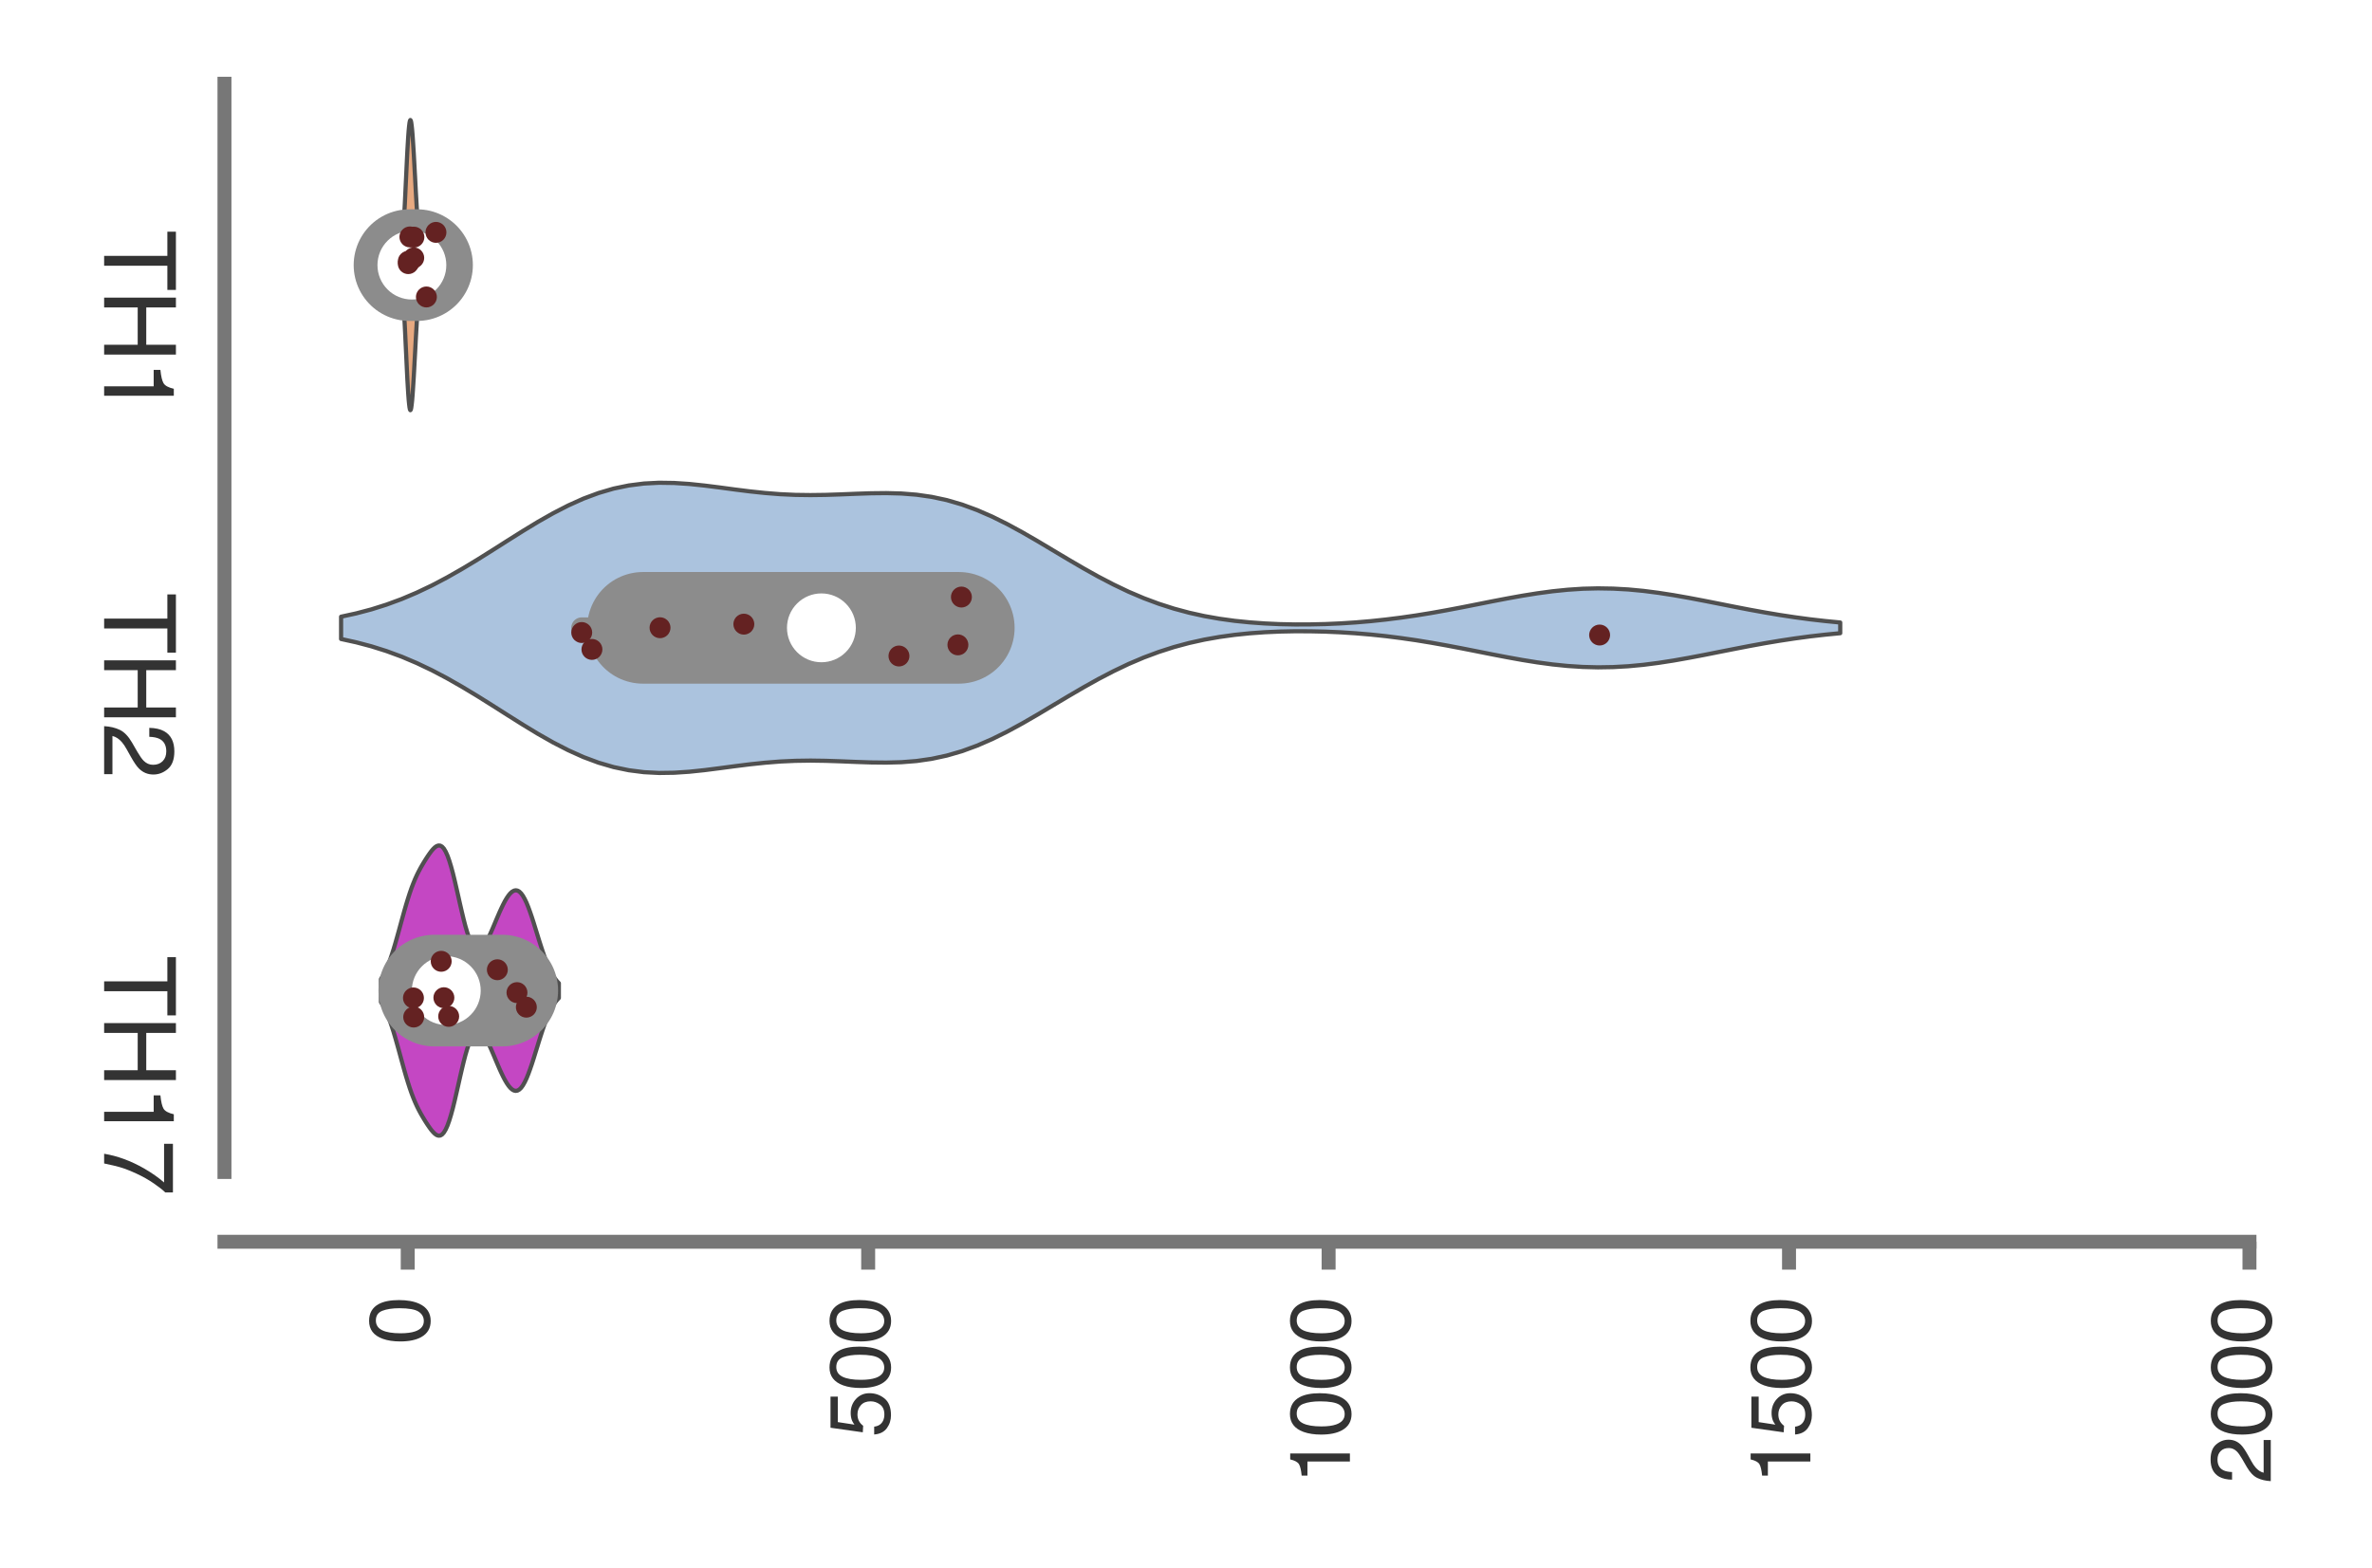 <?xml version="1.0" encoding="utf-8" standalone="no"?>
<!DOCTYPE svg PUBLIC "-//W3C//DTD SVG 1.1//EN"
  "http://www.w3.org/Graphics/SVG/1.1/DTD/svg11.dtd">
<svg xmlns:xlink="http://www.w3.org/1999/xlink" width="84.96pt" height="56.16pt" viewBox="0 0 84.96 56.16" xmlns="http://www.w3.org/2000/svg" version="1.1">
 <defs>
  <style type="text/css">*{stroke-linejoin: round; stroke-linecap: butt}</style>
 </defs>
 <g id="figure_1">
  <g id="patch_1">
   <path d="M 0 56.16 
L 84.96 56.16 
L 84.96 0 
L 0 0 
z
" style="fill: #ffffff"/>
  </g>
  <g id="axes_1">
   <g id="patch_2">
    <path d="M 8.04 41.987 
L 80.571 41.987 
L 80.571 3 
L 8.04 3 
z
" style="fill: #ffffff"/>
   </g>
   <g id="matplotlib.axis_1">
    <g id="xtick_1">
     <g id="line2d_1">
      <defs>
       <path id="m242f5242cf" d="M 0 0 
L 0 1 
" style="stroke: #777777; stroke-width: 0.5"/>
      </defs>
      <g>
       <use xlink:href="#m242f5242cf" x="14.604" y="44.487" style="fill: #777777; stroke: #777777; stroke-width: 0.5"/>
      </g>
     </g>
     <g id="text_1">
      <!-- 0 -->
      <g style="fill: #333333" transform="translate(15.368 48.155) rotate(-90) scale(0.03 -0.03)">
       <defs>
        <path id="Helvetica-30" d="M 1731 4475 
Q 2600 4475 2988 3759 
Q 3288 3206 3288 2244 
Q 3288 1331 3016 734 
Q 2622 -122 1728 -122 
Q 922 -122 528 578 
Q 200 1163 200 2147 
Q 200 2909 397 3456 
Q 766 4475 1731 4475 
z
M 1725 391 
Q 2163 391 2422 778 
Q 2681 1166 2681 2222 
Q 2681 2984 2493 3476 
Q 2306 3969 1766 3969 
Q 1269 3969 1039 3501 
Q 809 3034 809 2125 
Q 809 1441 956 1025 
Q 1181 391 1725 391 
z
" transform="scale(0.016)"/>
       </defs>
       <use xlink:href="#Helvetica-30"/>
      </g>
     </g>
    </g>
    <g id="xtick_2">
     <g id="line2d_2">
      <g>
       <use xlink:href="#m242f5242cf" x="31.096" y="44.487" style="fill: #777777; stroke: #777777; stroke-width: 0.5"/>
      </g>
     </g>
     <g id="text_2">
      <!-- 500 -->
      <g style="fill: #333333" transform="translate(31.859 51.491) rotate(-90) scale(0.03 -0.03)">
       <defs>
        <path id="Helvetica-35" d="M 791 1141 
Q 847 659 1238 475 
Q 1438 381 1700 381 
Q 2200 381 2440 700 
Q 2681 1019 2681 1406 
Q 2681 1875 2395 2131 
Q 2109 2388 1709 2388 
Q 1419 2388 1211 2275 
Q 1003 2163 856 1963 
L 369 1991 
L 709 4400 
L 3034 4400 
L 3034 3856 
L 1131 3856 
L 941 2613 
Q 1097 2731 1238 2791 
Q 1488 2894 1816 2894 
Q 2431 2894 2859 2497 
Q 3288 2100 3288 1491 
Q 3288 856 2895 371 
Q 2503 -113 1644 -113 
Q 1097 -113 676 195 
Q 256 503 206 1141 
L 791 1141 
z
" transform="scale(0.016)"/>
       </defs>
       <use xlink:href="#Helvetica-35"/>
       <use xlink:href="#Helvetica-30" x="55.615"/>
       <use xlink:href="#Helvetica-30" x="111.23"/>
      </g>
     </g>
    </g>
    <g id="xtick_3">
     <g id="line2d_3">
      <g>
       <use xlink:href="#m242f5242cf" x="47.588" y="44.487" style="fill: #777777; stroke: #777777; stroke-width: 0.5"/>
      </g>
     </g>
     <g id="text_3">
      <!-- 1000 -->
      <g style="fill: #333333" transform="translate(48.351 53.16) rotate(-90) scale(0.03 -0.03)">
       <defs>
        <path id="Helvetica-31" d="M 613 3169 
L 613 3600 
Q 1222 3659 1462 3798 
Q 1703 3938 1822 4456 
L 2266 4456 
L 2266 0 
L 1666 0 
L 1666 3169 
L 613 3169 
z
" transform="scale(0.016)"/>
       </defs>
       <use xlink:href="#Helvetica-31"/>
       <use xlink:href="#Helvetica-30" x="55.615"/>
       <use xlink:href="#Helvetica-30" x="111.23"/>
       <use xlink:href="#Helvetica-30" x="166.846"/>
      </g>
     </g>
    </g>
    <g id="xtick_4">
     <g id="line2d_4">
      <g>
       <use xlink:href="#m242f5242cf" x="64.079" y="44.487" style="fill: #777777; stroke: #777777; stroke-width: 0.5"/>
      </g>
     </g>
     <g id="text_4">
      <!-- 1500 -->
      <g style="fill: #333333" transform="translate(64.843 53.16) rotate(-90) scale(0.03 -0.03)">
       <use xlink:href="#Helvetica-31"/>
       <use xlink:href="#Helvetica-35" x="55.615"/>
       <use xlink:href="#Helvetica-30" x="111.23"/>
       <use xlink:href="#Helvetica-30" x="166.846"/>
      </g>
     </g>
    </g>
    <g id="xtick_5">
     <g id="line2d_5">
      <g>
       <use xlink:href="#m242f5242cf" x="80.571" y="44.487" style="fill: #777777; stroke: #777777; stroke-width: 0.5"/>
      </g>
     </g>
     <g id="text_5">
      <!-- 2000 -->
      <g style="fill: #333333" transform="translate(81.334 53.16) rotate(-90) scale(0.03 -0.03)">
       <defs>
        <path id="Helvetica-32" d="M 200 0 
Q 231 578 439 1006 
Q 647 1434 1250 1784 
L 1850 2131 
Q 2253 2366 2416 2531 
Q 2672 2791 2672 3125 
Q 2672 3516 2437 3745 
Q 2203 3975 1813 3975 
Q 1234 3975 1013 3538 
Q 894 3303 881 2888 
L 309 2888 
Q 319 3472 525 3841 
Q 891 4491 1816 4491 
Q 2584 4491 2939 4075 
Q 3294 3659 3294 3150 
Q 3294 2613 2916 2231 
Q 2697 2009 2131 1694 
L 1703 1456 
Q 1397 1288 1222 1134 
Q 909 863 828 531 
L 3272 531 
L 3272 0 
L 200 0 
z
" transform="scale(0.016)"/>
       </defs>
       <use xlink:href="#Helvetica-32"/>
       <use xlink:href="#Helvetica-30" x="55.615"/>
       <use xlink:href="#Helvetica-30" x="111.23"/>
       <use xlink:href="#Helvetica-30" x="166.846"/>
      </g>
     </g>
    </g>
   </g>
   <g id="matplotlib.axis_2">
    <g id="ytick_1">
     <g id="text_6">
      <!-- TH1 -->
      <g style="fill: #333333" transform="translate(3.73 8.243) rotate(-270) scale(0.035 -0.035)">
       <defs>
        <path id="Helvetica-54" d="M 3828 4591 
L 3828 4044 
L 2281 4044 
L 2281 0 
L 1650 0 
L 1650 4044 
L 103 4044 
L 103 4591 
L 3828 4591 
z
" transform="scale(0.016)"/>
        <path id="Helvetica-48" d="M 503 4591 
L 1131 4591 
L 1131 2694 
L 3519 2694 
L 3519 4591 
L 4147 4591 
L 4147 0 
L 3519 0 
L 3519 2147 
L 1131 2147 
L 1131 0 
L 503 0 
L 503 4591 
z
" transform="scale(0.016)"/>
       </defs>
       <use xlink:href="#Helvetica-54"/>
       <use xlink:href="#Helvetica-48" x="61.084"/>
       <use xlink:href="#Helvetica-31" x="133.301"/>
      </g>
     </g>
    </g>
    <g id="ytick_2">
     <g id="text_7">
      <!-- TH2 -->
      <g style="fill: #333333" transform="translate(3.73 21.238) rotate(-270) scale(0.035 -0.035)">
       <use xlink:href="#Helvetica-54"/>
       <use xlink:href="#Helvetica-48" x="61.084"/>
       <use xlink:href="#Helvetica-32" x="133.301"/>
      </g>
     </g>
    </g>
    <g id="ytick_3">
     <g id="text_8">
      <!-- TH17 -->
      <g style="fill: #333333" transform="translate(3.73 34.234) rotate(-270) scale(0.035 -0.035)">
       <defs>
        <path id="Helvetica-37" d="M 3347 4400 
L 3347 3909 
Q 3131 3700 2773 3181 
Q 2416 2663 2141 2063 
Q 1869 1478 1728 997 
Q 1638 688 1494 0 
L 872 0 
Q 1084 1281 1809 2550 
Q 2238 3294 2709 3834 
L 234 3834 
L 234 4400 
L 3347 4400 
z
" transform="scale(0.016)"/>
       </defs>
       <use xlink:href="#Helvetica-54"/>
       <use xlink:href="#Helvetica-48" x="61.084"/>
       <use xlink:href="#Helvetica-31" x="133.301"/>
       <use xlink:href="#Helvetica-37" x="188.916"/>
      </g>
     </g>
    </g>
   </g>
   <g id="PolyCollection_1">
    <defs>
     <path id="m30f3b47f58" d="M 14.362 -46.279 
L 14.362 -47.045 
L 14.377 -47.151 
L 14.393 -47.279 
L 14.408 -47.43 
L 14.423 -47.606 
L 14.438 -47.808 
L 14.454 -48.035 
L 14.469 -48.288 
L 14.484 -48.564 
L 14.5 -48.859 
L 14.515 -49.171 
L 14.53 -49.493 
L 14.546 -49.819 
L 14.561 -50.143 
L 14.576 -50.456 
L 14.591 -50.753 
L 14.607 -51.026 
L 14.622 -51.268 
L 14.637 -51.474 
L 14.653 -51.638 
L 14.668 -51.759 
L 14.683 -51.833 
L 14.698 -51.86 
L 14.714 -51.841 
L 14.729 -51.777 
L 14.744 -51.67 
L 14.76 -51.525 
L 14.775 -51.346 
L 14.79 -51.136 
L 14.805 -50.901 
L 14.821 -50.646 
L 14.836 -50.375 
L 14.851 -50.095 
L 14.867 -49.809 
L 14.882 -49.524 
L 14.897 -49.243 
L 14.913 -48.97 
L 14.928 -48.711 
L 14.943 -48.468 
L 14.958 -48.245 
L 14.974 -48.043 
L 14.989 -47.866 
L 15.004 -47.714 
L 15.02 -47.588 
L 15.035 -47.488 
L 15.05 -47.414 
L 15.065 -47.364 
L 15.081 -47.337 
L 15.096 -47.331 
L 15.111 -47.342 
L 15.127 -47.368 
L 15.142 -47.406 
L 15.157 -47.453 
L 15.173 -47.504 
L 15.188 -47.556 
L 15.203 -47.607 
L 15.218 -47.653 
L 15.234 -47.692 
L 15.249 -47.722 
L 15.264 -47.742 
L 15.28 -47.751 
L 15.295 -47.749 
L 15.31 -47.738 
L 15.325 -47.718 
L 15.341 -47.693 
L 15.356 -47.664 
L 15.371 -47.634 
L 15.387 -47.606 
L 15.402 -47.582 
L 15.417 -47.564 
L 15.433 -47.553 
L 15.448 -47.551 
L 15.463 -47.558 
L 15.478 -47.572 
L 15.494 -47.594 
L 15.509 -47.62 
L 15.524 -47.649 
L 15.54 -47.679 
L 15.555 -47.706 
L 15.57 -47.728 
L 15.585 -47.742 
L 15.601 -47.747 
L 15.616 -47.742 
L 15.631 -47.724 
L 15.647 -47.695 
L 15.662 -47.655 
L 15.677 -47.604 
L 15.692 -47.545 
L 15.708 -47.478 
L 15.723 -47.407 
L 15.738 -47.333 
L 15.754 -47.258 
L 15.769 -47.184 
L 15.784 -47.114 
L 15.8 -47.047 
L 15.815 -46.986 
L 15.83 -46.931 
L 15.845 -46.882 
L 15.861 -46.84 
L 15.876 -46.804 
L 15.876 -46.52 
L 15.876 -46.52 
L 15.861 -46.484 
L 15.845 -46.442 
L 15.83 -46.393 
L 15.815 -46.338 
L 15.8 -46.277 
L 15.784 -46.211 
L 15.769 -46.14 
L 15.754 -46.066 
L 15.738 -45.991 
L 15.723 -45.917 
L 15.708 -45.846 
L 15.692 -45.779 
L 15.677 -45.72 
L 15.662 -45.669 
L 15.647 -45.629 
L 15.631 -45.6 
L 15.616 -45.582 
L 15.601 -45.577 
L 15.585 -45.582 
L 15.57 -45.596 
L 15.555 -45.618 
L 15.54 -45.645 
L 15.524 -45.675 
L 15.509 -45.704 
L 15.494 -45.73 
L 15.478 -45.752 
L 15.463 -45.766 
L 15.448 -45.773 
L 15.433 -45.771 
L 15.417 -45.76 
L 15.402 -45.742 
L 15.387 -45.718 
L 15.371 -45.69 
L 15.356 -45.66 
L 15.341 -45.631 
L 15.325 -45.606 
L 15.31 -45.586 
L 15.295 -45.575 
L 15.28 -45.573 
L 15.264 -45.582 
L 15.249 -45.602 
L 15.234 -45.632 
L 15.218 -45.671 
L 15.203 -45.717 
L 15.188 -45.768 
L 15.173 -45.82 
L 15.157 -45.871 
L 15.142 -45.918 
L 15.127 -45.956 
L 15.111 -45.982 
L 15.096 -45.994 
L 15.081 -45.987 
L 15.065 -45.96 
L 15.05 -45.91 
L 15.035 -45.836 
L 15.02 -45.736 
L 15.004 -45.61 
L 14.989 -45.458 
L 14.974 -45.281 
L 14.958 -45.079 
L 14.943 -44.856 
L 14.928 -44.613 
L 14.913 -44.354 
L 14.897 -44.081 
L 14.882 -43.8 
L 14.867 -43.515 
L 14.851 -43.229 
L 14.836 -42.949 
L 14.821 -42.679 
L 14.805 -42.423 
L 14.79 -42.188 
L 14.775 -41.978 
L 14.76 -41.799 
L 14.744 -41.654 
L 14.729 -41.547 
L 14.714 -41.483 
L 14.698 -41.464 
L 14.683 -41.491 
L 14.668 -41.565 
L 14.653 -41.686 
L 14.637 -41.85 
L 14.622 -42.056 
L 14.607 -42.298 
L 14.591 -42.571 
L 14.576 -42.868 
L 14.561 -43.182 
L 14.546 -43.505 
L 14.53 -43.831 
L 14.515 -44.153 
L 14.5 -44.465 
L 14.484 -44.76 
L 14.469 -45.036 
L 14.454 -45.289 
L 14.438 -45.516 
L 14.423 -45.718 
L 14.408 -45.894 
L 14.393 -46.045 
L 14.377 -46.173 
L 14.362 -46.279 
z
" style="stroke: #505050; stroke-width: 0.15"/>
    </defs>
    <g clip-path="url(#pcfdacf80d9)">
     <use xlink:href="#m30f3b47f58" x="0" y="56.16" style="fill: #e7a980; stroke: #505050; stroke-width: 0.15"/>
    </g>
   </g>
   <g id="PolyCollection_2">
    <defs>
     <path id="m27f7b8cfaa" d="M 12.217 -33.267 
L 12.217 -34.066 
L 12.76 -34.185 
L 13.302 -34.328 
L 13.844 -34.499 
L 14.387 -34.699 
L 14.929 -34.929 
L 15.472 -35.187 
L 16.014 -35.473 
L 16.556 -35.782 
L 17.099 -36.109 
L 17.641 -36.449 
L 18.184 -36.794 
L 18.726 -37.135 
L 19.268 -37.464 
L 19.811 -37.772 
L 20.353 -38.051 
L 20.895 -38.295 
L 21.438 -38.497 
L 21.98 -38.656 
L 22.523 -38.768 
L 23.065 -38.837 
L 23.607 -38.865 
L 24.15 -38.857 
L 24.692 -38.821 
L 25.235 -38.764 
L 25.777 -38.696 
L 26.319 -38.623 
L 26.862 -38.555 
L 27.404 -38.498 
L 27.946 -38.455 
L 28.489 -38.43 
L 29.031 -38.423 
L 29.574 -38.43 
L 30.116 -38.448 
L 30.658 -38.47 
L 31.201 -38.488 
L 31.743 -38.494 
L 32.285 -38.48 
L 32.828 -38.437 
L 33.37 -38.359 
L 33.913 -38.243 
L 34.455 -38.085 
L 34.997 -37.886 
L 35.54 -37.65 
L 36.082 -37.381 
L 36.625 -37.085 
L 37.167 -36.772 
L 37.709 -36.448 
L 38.252 -36.124 
L 38.794 -35.807 
L 39.336 -35.504 
L 39.879 -35.221 
L 40.421 -34.962 
L 40.964 -34.731 
L 41.506 -34.529 
L 42.048 -34.355 
L 42.591 -34.209 
L 43.133 -34.089 
L 43.676 -33.993 
L 44.218 -33.918 
L 44.76 -33.863 
L 45.303 -33.824 
L 45.845 -33.799 
L 46.387 -33.788 
L 46.93 -33.79 
L 47.472 -33.802 
L 48.015 -33.826 
L 48.557 -33.861 
L 49.099 -33.907 
L 49.642 -33.965 
L 50.184 -34.033 
L 50.727 -34.112 
L 51.269 -34.2 
L 51.811 -34.297 
L 52.354 -34.4 
L 52.896 -34.507 
L 53.438 -34.615 
L 53.981 -34.719 
L 54.523 -34.817 
L 55.066 -34.904 
L 55.608 -34.977 
L 56.15 -35.032 
L 56.693 -35.068 
L 57.235 -35.081 
L 57.778 -35.072 
L 58.32 -35.042 
L 58.862 -34.991 
L 59.405 -34.921 
L 59.947 -34.837 
L 60.489 -34.741 
L 61.032 -34.638 
L 61.574 -34.531 
L 62.117 -34.423 
L 62.659 -34.318 
L 63.201 -34.22 
L 63.744 -34.128 
L 64.286 -34.046 
L 64.828 -33.973 
L 65.371 -33.911 
L 65.913 -33.858 
L 65.913 -33.475 
L 65.913 -33.475 
L 65.371 -33.422 
L 64.828 -33.36 
L 64.286 -33.287 
L 63.744 -33.205 
L 63.201 -33.114 
L 62.659 -33.015 
L 62.117 -32.91 
L 61.574 -32.803 
L 61.032 -32.695 
L 60.489 -32.592 
L 59.947 -32.496 
L 59.405 -32.412 
L 58.862 -32.342 
L 58.32 -32.291 
L 57.778 -32.261 
L 57.235 -32.252 
L 56.693 -32.266 
L 56.15 -32.301 
L 55.608 -32.356 
L 55.066 -32.429 
L 54.523 -32.516 
L 53.981 -32.614 
L 53.438 -32.718 
L 52.896 -32.826 
L 52.354 -32.933 
L 51.811 -33.036 
L 51.269 -33.133 
L 50.727 -33.222 
L 50.184 -33.3 
L 49.642 -33.369 
L 49.099 -33.426 
L 48.557 -33.472 
L 48.015 -33.507 
L 47.472 -33.531 
L 46.93 -33.543 
L 46.387 -33.545 
L 45.845 -33.534 
L 45.303 -33.51 
L 44.76 -33.471 
L 44.218 -33.415 
L 43.676 -33.34 
L 43.133 -33.244 
L 42.591 -33.124 
L 42.048 -32.978 
L 41.506 -32.804 
L 40.964 -32.602 
L 40.421 -32.371 
L 39.879 -32.112 
L 39.336 -31.829 
L 38.794 -31.526 
L 38.252 -31.209 
L 37.709 -30.885 
L 37.167 -30.561 
L 36.625 -30.248 
L 36.082 -29.952 
L 35.54 -29.683 
L 34.997 -29.447 
L 34.455 -29.248 
L 33.913 -29.091 
L 33.37 -28.974 
L 32.828 -28.896 
L 32.285 -28.853 
L 31.743 -28.839 
L 31.201 -28.845 
L 30.658 -28.863 
L 30.116 -28.885 
L 29.574 -28.903 
L 29.031 -28.911 
L 28.489 -28.903 
L 27.946 -28.878 
L 27.404 -28.835 
L 26.862 -28.778 
L 26.319 -28.71 
L 25.777 -28.638 
L 25.235 -28.569 
L 24.692 -28.512 
L 24.15 -28.476 
L 23.607 -28.468 
L 23.065 -28.496 
L 22.523 -28.565 
L 21.98 -28.678 
L 21.438 -28.836 
L 20.895 -29.038 
L 20.353 -29.282 
L 19.811 -29.561 
L 19.268 -29.869 
L 18.726 -30.198 
L 18.184 -30.539 
L 17.641 -30.884 
L 17.099 -31.224 
L 16.556 -31.551 
L 16.014 -31.86 
L 15.472 -32.146 
L 14.929 -32.404 
L 14.387 -32.634 
L 13.844 -32.834 
L 13.302 -33.005 
L 12.76 -33.148 
L 12.217 -33.267 
z
" style="stroke: #505050; stroke-width: 0.15"/>
    </defs>
    <g clip-path="url(#pcfdacf80d9)">
     <use xlink:href="#m27f7b8cfaa" x="0" y="56.16" style="fill: #abc3de; stroke: #505050; stroke-width: 0.15"/>
    </g>
   </g>
   <g id="PolyCollection_3">
    <defs>
     <path id="mab60b0b363" d="M 13.645 -20.257 
L 13.645 -21.085 
L 13.71 -21.185 
L 13.774 -21.303 
L 13.838 -21.438 
L 13.903 -21.59 
L 13.967 -21.761 
L 14.031 -21.948 
L 14.096 -22.151 
L 14.16 -22.366 
L 14.224 -22.592 
L 14.289 -22.824 
L 14.353 -23.06 
L 14.418 -23.295 
L 14.482 -23.526 
L 14.546 -23.748 
L 14.611 -23.96 
L 14.675 -24.159 
L 14.739 -24.343 
L 14.804 -24.513 
L 14.868 -24.668 
L 14.932 -24.81 
L 14.997 -24.94 
L 15.061 -25.06 
L 15.126 -25.174 
L 15.19 -25.281 
L 15.254 -25.384 
L 15.319 -25.483 
L 15.383 -25.576 
L 15.447 -25.663 
L 15.512 -25.74 
L 15.576 -25.802 
L 15.64 -25.847 
L 15.705 -25.869 
L 15.769 -25.864 
L 15.834 -25.828 
L 15.898 -25.758 
L 15.962 -25.651 
L 16.027 -25.508 
L 16.091 -25.33 
L 16.155 -25.12 
L 16.22 -24.882 
L 16.284 -24.621 
L 16.348 -24.344 
L 16.413 -24.059 
L 16.477 -23.773 
L 16.542 -23.493 
L 16.606 -23.226 
L 16.67 -22.98 
L 16.735 -22.759 
L 16.799 -22.567 
L 16.863 -22.409 
L 16.928 -22.285 
L 16.992 -22.198 
L 17.056 -22.146 
L 17.121 -22.128 
L 17.185 -22.142 
L 17.25 -22.186 
L 17.314 -22.257 
L 17.378 -22.35 
L 17.443 -22.462 
L 17.507 -22.589 
L 17.571 -22.728 
L 17.636 -22.875 
L 17.7 -23.026 
L 17.764 -23.179 
L 17.829 -23.331 
L 17.893 -23.479 
L 17.958 -23.621 
L 18.022 -23.754 
L 18.086 -23.877 
L 18.151 -23.986 
L 18.215 -24.08 
L 18.279 -24.157 
L 18.344 -24.215 
L 18.408 -24.251 
L 18.472 -24.264 
L 18.537 -24.253 
L 18.601 -24.217 
L 18.666 -24.154 
L 18.73 -24.066 
L 18.794 -23.953 
L 18.859 -23.817 
L 18.923 -23.66 
L 18.987 -23.485 
L 19.052 -23.296 
L 19.116 -23.096 
L 19.18 -22.889 
L 19.245 -22.68 
L 19.309 -22.472 
L 19.374 -22.269 
L 19.438 -22.074 
L 19.502 -21.889 
L 19.567 -21.718 
L 19.631 -21.561 
L 19.695 -21.419 
L 19.76 -21.293 
L 19.824 -21.182 
L 19.888 -21.087 
L 19.953 -21.005 
L 20.017 -20.936 
L 20.017 -20.406 
L 20.017 -20.406 
L 19.953 -20.337 
L 19.888 -20.256 
L 19.824 -20.16 
L 19.76 -20.049 
L 19.695 -19.923 
L 19.631 -19.782 
L 19.567 -19.624 
L 19.502 -19.453 
L 19.438 -19.269 
L 19.374 -19.073 
L 19.309 -18.87 
L 19.245 -18.662 
L 19.18 -18.453 
L 19.116 -18.246 
L 19.052 -18.046 
L 18.987 -17.857 
L 18.923 -17.682 
L 18.859 -17.525 
L 18.794 -17.389 
L 18.73 -17.276 
L 18.666 -17.188 
L 18.601 -17.126 
L 18.537 -17.089 
L 18.472 -17.078 
L 18.408 -17.091 
L 18.344 -17.127 
L 18.279 -17.185 
L 18.215 -17.262 
L 18.151 -17.356 
L 18.086 -17.466 
L 18.022 -17.588 
L 17.958 -17.721 
L 17.893 -17.863 
L 17.829 -18.011 
L 17.764 -18.163 
L 17.7 -18.316 
L 17.636 -18.467 
L 17.571 -18.614 
L 17.507 -18.753 
L 17.443 -18.88 
L 17.378 -18.992 
L 17.314 -19.085 
L 17.25 -19.156 
L 17.185 -19.2 
L 17.121 -19.214 
L 17.056 -19.197 
L 16.992 -19.145 
L 16.928 -19.057 
L 16.863 -18.934 
L 16.799 -18.775 
L 16.735 -18.584 
L 16.67 -18.362 
L 16.606 -18.116 
L 16.542 -17.849 
L 16.477 -17.569 
L 16.413 -17.283 
L 16.348 -16.998 
L 16.284 -16.721 
L 16.22 -16.46 
L 16.155 -16.222 
L 16.091 -16.012 
L 16.027 -15.834 
L 15.962 -15.691 
L 15.898 -15.585 
L 15.834 -15.514 
L 15.769 -15.478 
L 15.705 -15.473 
L 15.64 -15.495 
L 15.576 -15.54 
L 15.512 -15.603 
L 15.447 -15.679 
L 15.383 -15.766 
L 15.319 -15.859 
L 15.254 -15.958 
L 15.19 -16.061 
L 15.126 -16.168 
L 15.061 -16.282 
L 14.997 -16.402 
L 14.932 -16.533 
L 14.868 -16.674 
L 14.804 -16.829 
L 14.739 -16.999 
L 14.675 -17.183 
L 14.611 -17.382 
L 14.546 -17.594 
L 14.482 -17.816 
L 14.418 -18.047 
L 14.353 -18.282 
L 14.289 -18.518 
L 14.224 -18.75 
L 14.16 -18.976 
L 14.096 -19.192 
L 14.031 -19.394 
L 13.967 -19.581 
L 13.903 -19.752 
L 13.838 -19.905 
L 13.774 -20.04 
L 13.71 -20.157 
L 13.645 -20.257 
z
" style="stroke: #505050; stroke-width: 0.15"/>
    </defs>
    <g clip-path="url(#pcfdacf80d9)">
     <use xlink:href="#mab60b0b363" x="0" y="56.16" style="fill: #c447c3; stroke: #505050; stroke-width: 0.15"/>
    </g>
   </g>
   <g id="line2d_6">
    <path d="M 14.623 9.498 
L 15.273 9.498 
" clip-path="url(#pcfdacf80d9)" style="fill: none; stroke: #8c8c8c; stroke-width: 0.75; stroke-linecap: round"/>
   </g>
   <g id="line2d_7">
    <path d="M 14.668 9.498 
L 14.937 9.498 
" clip-path="url(#pcfdacf80d9)" style="fill: none; stroke: #8c8c8c; stroke-width: 4; stroke-linecap: round"/>
   </g>
   <g id="line2d_8">
    <path d="M 14.753 9.498 
" clip-path="url(#pcfdacf80d9)" style="fill: none; stroke: #505050; stroke-width: 1.2; stroke-linecap: round"/>
    <defs>
     <path id="me2eb51d117" d="M 0 0.833 
C 0.221 0.833 0.433 0.746 0.589 0.589 
C 0.746 0.433 0.833 0.221 0.833 0 
C 0.833 -0.221 0.746 -0.433 0.589 -0.589 
C 0.433 -0.746 0.221 -0.833 0 -0.833 
C -0.221 -0.833 -0.433 -0.746 -0.589 -0.589 
C -0.746 -0.433 -0.833 -0.221 -0.833 0 
C -0.833 0.221 -0.746 0.433 -0.589 0.589 
C -0.433 0.746 -0.221 0.833 0 0.833 
z
" style="stroke: #ffffff; stroke-width: 0.8"/>
    </defs>
    <g clip-path="url(#pcfdacf80d9)">
     <use xlink:href="#me2eb51d117" x="14.753" y="9.498" style="fill: #ffffff; stroke: #ffffff; stroke-width: 0.8"/>
    </g>
   </g>
   <g id="line2d_9">
    <path d="M 20.836 22.493 
L 34.436 22.493 
" clip-path="url(#pcfdacf80d9)" style="fill: none; stroke: #8c8c8c; stroke-width: 0.75; stroke-linecap: round"/>
   </g>
   <g id="line2d_10">
    <path d="M 23.031 22.493 
L 34.341 22.493 
" clip-path="url(#pcfdacf80d9)" style="fill: none; stroke: #8c8c8c; stroke-width: 4; stroke-linecap: round"/>
   </g>
   <g id="line2d_11">
    <path d="M 29.421 22.493 
" clip-path="url(#pcfdacf80d9)" style="fill: none; stroke: #505050; stroke-width: 1.2; stroke-linecap: round"/>
    <g clip-path="url(#pcfdacf80d9)">
     <use xlink:href="#me2eb51d117" x="29.421" y="22.493" style="fill: #ffffff; stroke: #ffffff; stroke-width: 0.8"/>
    </g>
   </g>
   <g id="line2d_12">
    <path d="M 14.809 35.489 
L 18.853 35.489 
" clip-path="url(#pcfdacf80d9)" style="fill: none; stroke: #8c8c8c; stroke-width: 0.75; stroke-linecap: round"/>
   </g>
   <g id="line2d_13">
    <path d="M 15.556 35.489 
L 17.989 35.489 
" clip-path="url(#pcfdacf80d9)" style="fill: none; stroke: #8c8c8c; stroke-width: 4; stroke-linecap: round"/>
   </g>
   <g id="line2d_14">
    <path d="M 15.985 35.489 
" clip-path="url(#pcfdacf80d9)" style="fill: none; stroke: #505050; stroke-width: 1.2; stroke-linecap: round"/>
    <g clip-path="url(#pcfdacf80d9)">
     <use xlink:href="#me2eb51d117" x="15.985" y="35.489" style="fill: #ffffff; stroke: #ffffff; stroke-width: 0.8"/>
    </g>
   </g>
   <g id="patch_3">
    <path d="M 8.04 41.987 
L 8.04 3 
" style="fill: none; stroke: #777777; stroke-width: 0.5; stroke-linejoin: miter; stroke-linecap: square"/>
   </g>
   <g id="patch_4">
    <path d="M 8.04 44.487 
L 80.571 44.487 
" style="fill: none; stroke: #777777; stroke-width: 0.5; stroke-linejoin: miter; stroke-linecap: square"/>
   </g>
   <g id="PathCollection_1">
    <defs>
     <path id="meaefdaf40f" d="M 0 0.375 
C 0.099 0.375 0.195 0.335 0.265 0.265 
C 0.335 0.195 0.375 0.099 0.375 0 
C 0.375 -0.099 0.335 -0.195 0.265 -0.265 
C 0.195 -0.335 0.099 -0.375 0 -0.375 
C -0.099 -0.375 -0.195 -0.335 -0.265 -0.265 
C -0.335 -0.195 -0.375 -0.099 -0.375 0 
C -0.375 0.099 -0.335 0.195 -0.265 0.265 
C -0.195 0.335 -0.099 0.375 0 0.375 
z
"/>
    </defs>
    <g clip-path="url(#pcfdacf80d9)">
     <use xlink:href="#meaefdaf40f" x="14.825" y="8.496" style="fill: #642222"/>
     <use xlink:href="#meaefdaf40f" x="14.682" y="8.488" style="fill: #642222"/>
     <use xlink:href="#meaefdaf40f" x="14.625" y="9.36" style="fill: #642222"/>
     <use xlink:href="#meaefdaf40f" x="15.273" y="10.639" style="fill: #642222"/>
     <use xlink:href="#meaefdaf40f" x="15.615" y="8.325" style="fill: #642222"/>
     <use xlink:href="#meaefdaf40f" x="14.623" y="9.445" style="fill: #642222"/>
     <use xlink:href="#meaefdaf40f" x="14.687" y="9.353" style="fill: #642222"/>
     <use xlink:href="#meaefdaf40f" x="14.819" y="9.239" style="fill: #642222"/>
    </g>
   </g>
   <g id="PathCollection_2">
    <g clip-path="url(#pcfdacf80d9)">
     <use xlink:href="#meaefdaf40f" x="34.436" y="21.39" style="fill: #642222"/>
     <use xlink:href="#meaefdaf40f" x="21.202" y="23.266" style="fill: #642222"/>
     <use xlink:href="#meaefdaf40f" x="23.641" y="22.489" style="fill: #642222"/>
     <use xlink:href="#meaefdaf40f" x="34.31" y="23.103" style="fill: #642222"/>
     <use xlink:href="#meaefdaf40f" x="26.643" y="22.361" style="fill: #642222"/>
     <use xlink:href="#meaefdaf40f" x="20.836" y="22.661" style="fill: #642222"/>
     <use xlink:href="#meaefdaf40f" x="32.199" y="23.502" style="fill: #642222"/>
     <use xlink:href="#meaefdaf40f" x="57.295" y="22.751" style="fill: #642222"/>
    </g>
   </g>
   <g id="PathCollection_3">
    <g clip-path="url(#pcfdacf80d9)">
     <use xlink:href="#meaefdaf40f" x="15.803" y="34.44" style="fill: #642222"/>
     <use xlink:href="#meaefdaf40f" x="17.814" y="34.742" style="fill: #642222"/>
     <use xlink:href="#meaefdaf40f" x="14.818" y="36.437" style="fill: #642222"/>
     <use xlink:href="#meaefdaf40f" x="18.517" y="35.562" style="fill: #642222"/>
     <use xlink:href="#meaefdaf40f" x="18.853" y="36.083" style="fill: #642222"/>
     <use xlink:href="#meaefdaf40f" x="15.899" y="35.744" style="fill: #642222"/>
     <use xlink:href="#meaefdaf40f" x="14.809" y="35.752" style="fill: #642222"/>
     <use xlink:href="#meaefdaf40f" x="16.071" y="36.413" style="fill: #642222"/>
    </g>
   </g>
  </g>
 </g>
 <defs>
  <clipPath id="pcfdacf80d9">
   <rect x="8.04" y="3" width="72.531" height="38.986"/>
  </clipPath>
 </defs>
</svg>
